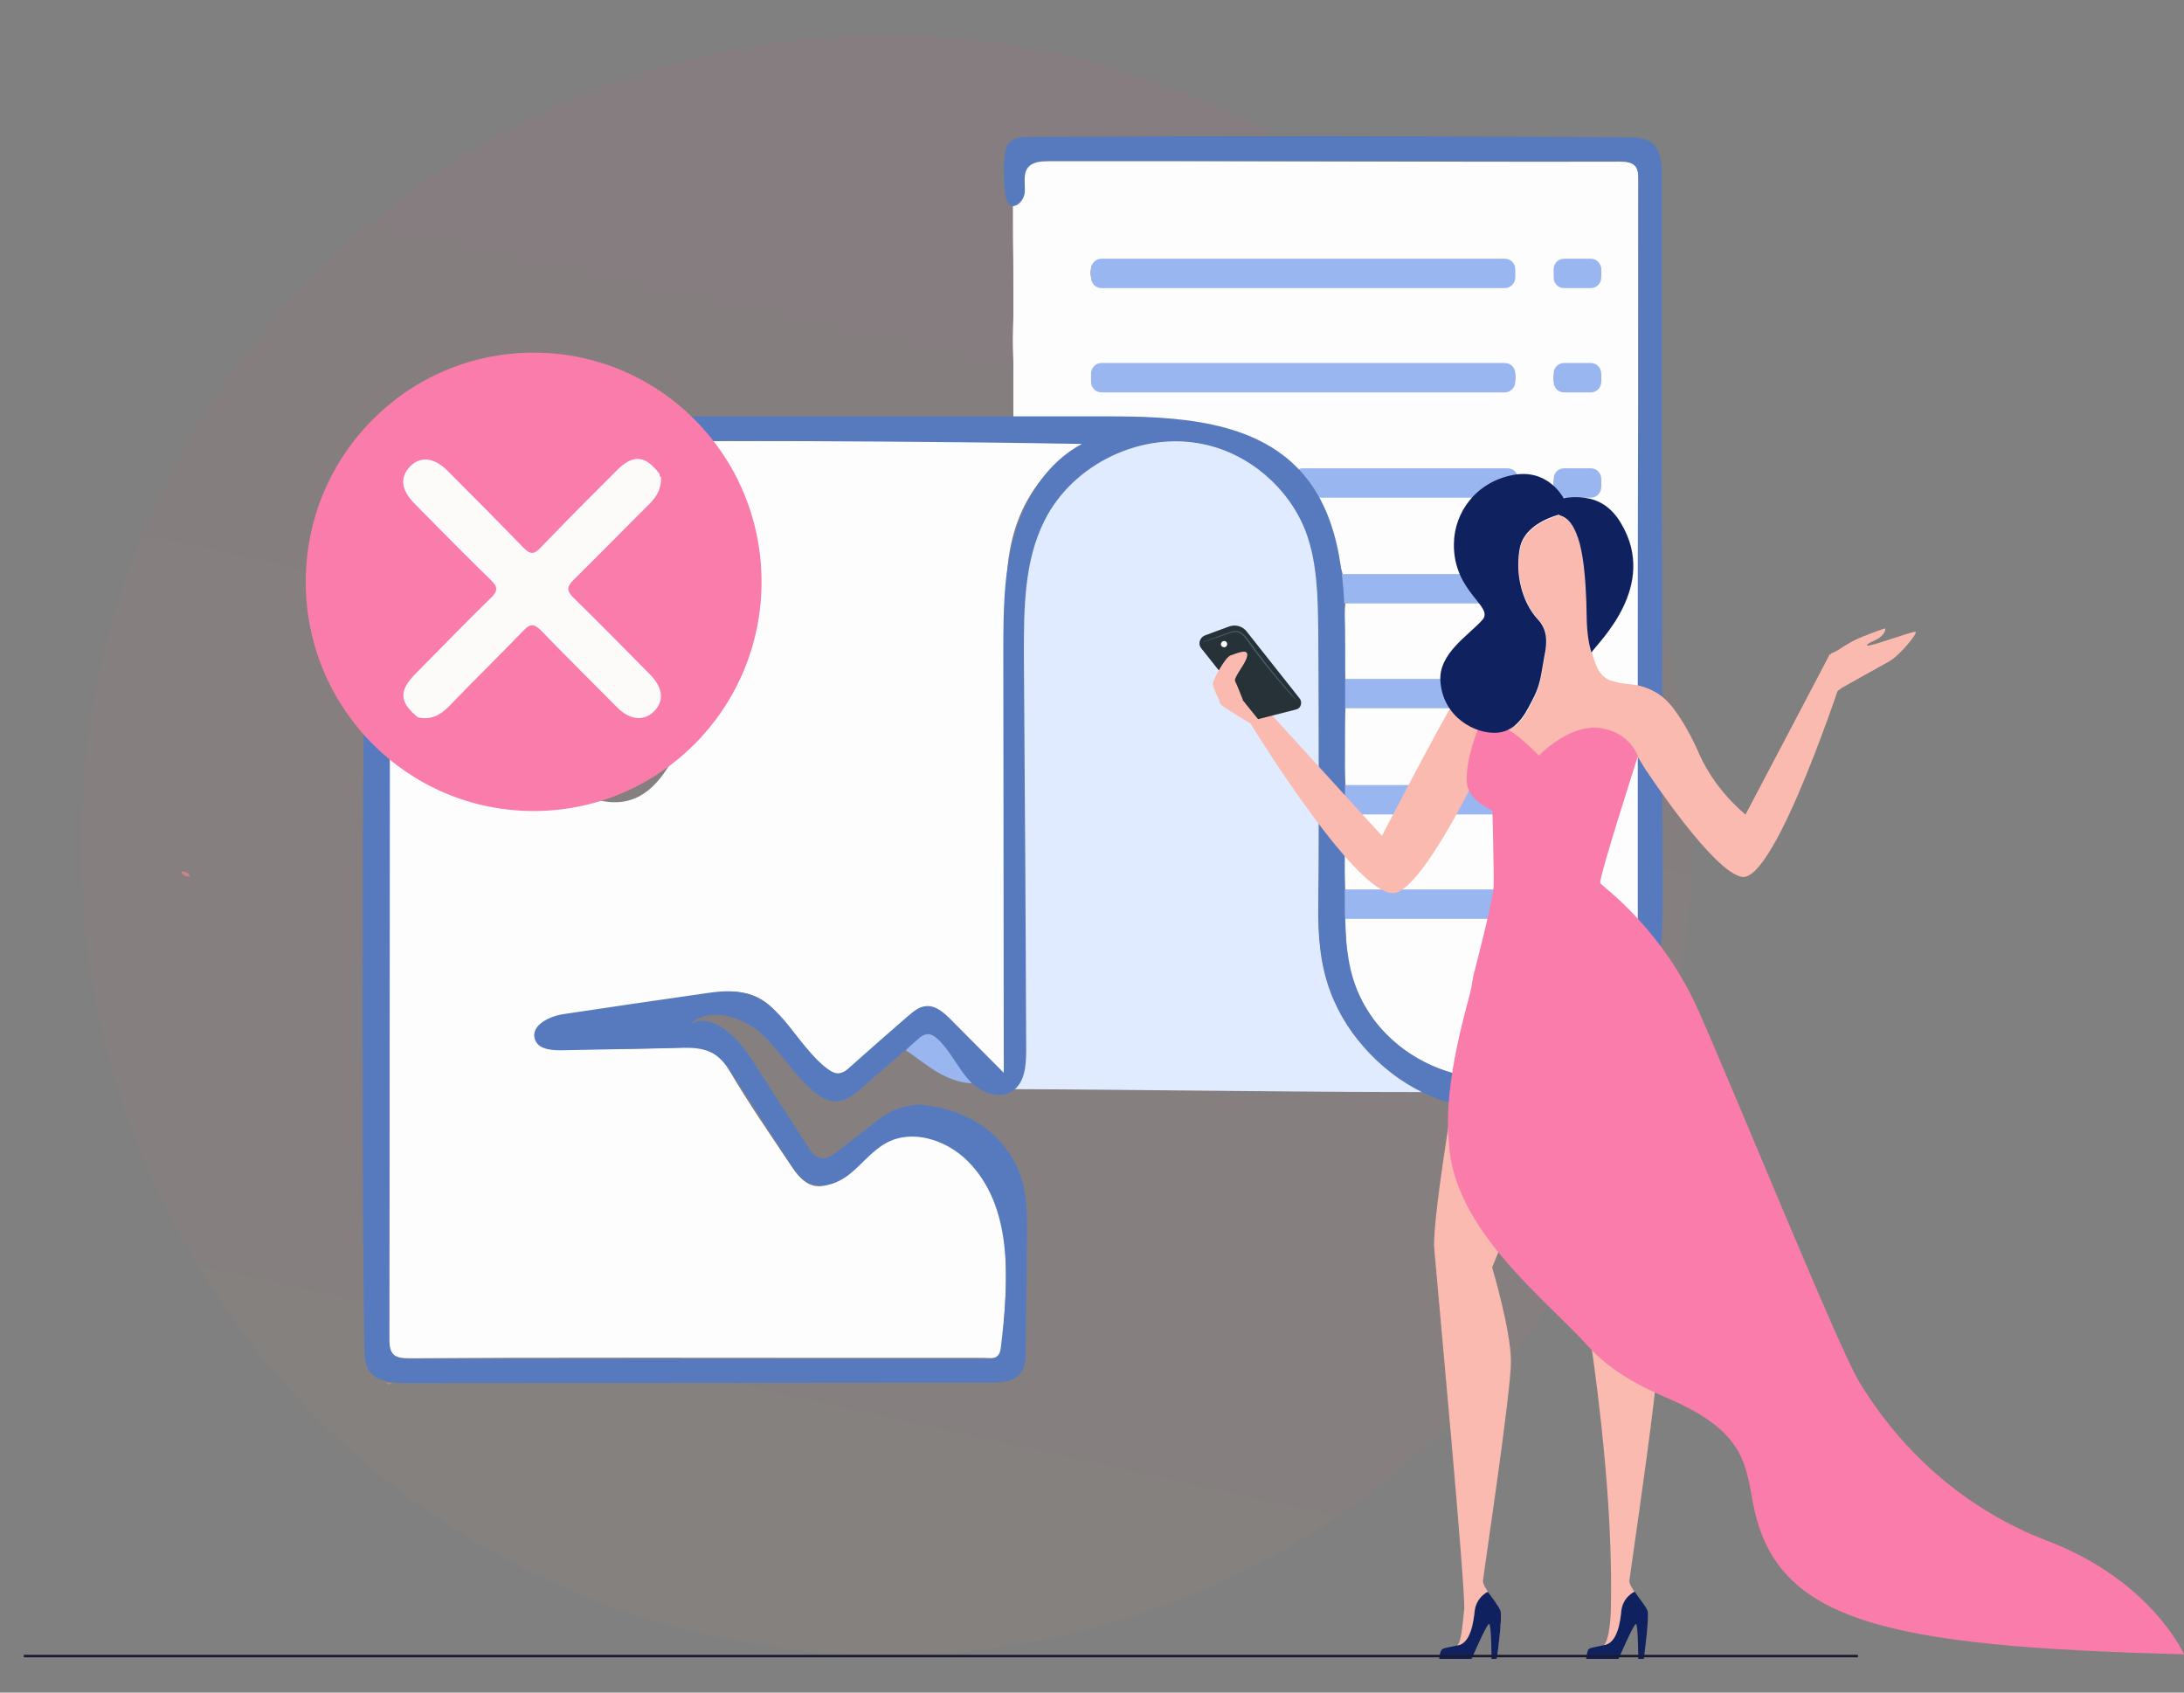 <svg width="240" height="186" viewBox="0 0 240 186" fill="none" xmlns="http://www.w3.org/2000/svg">
<rect x="0" y="0" width="240" height="186" fill="#808080" stroke="none"/>
<path d="M97.396 181.901C146.276 181.901 185.901 142.048 185.901 92.888C185.901 43.727 146.276 3.875 97.396 3.875C48.516 3.875 8.891 43.727 8.891 92.888C8.891 142.048 48.516 181.901 97.396 181.901Z" fill="url(#paint0_linear_15956_296203)"/>
<path d="M110.594 119.687C111.649 118.475 112.715 117.285 112.715 115.719C112.665 98.644 111.852 81.748 111.903 64.723C111.903 57.246 118.241 50.298 125.273 48.883C133.498 47.056 140.543 51.207 143.607 58.28C144.561 60.452 144.963 62.725 144.963 65.15C144.913 77.022 145.013 88.843 144.913 100.715C144.863 108.899 148.077 115.163 155.26 119.205C155.612 119.407 155.963 119.76 156.265 120.013C141.397 120.013 125.512 119.738 110.594 119.687Z" fill="#E1EBFF"/>
<path d="M99.557 115.415C101.917 112.788 102.184 112.686 104.344 115.414C105.248 116.576 105.986 117.688 106.79 119.052C103.826 118.901 101.767 116.93 99.557 115.415Z" fill="#99B6F1"/>
<path d="M76.852 48.481C90.665 48.481 105.339 48.367 119.102 48.367C119.353 48.923 118.091 49.239 117.789 49.491C112.465 53.533 110.544 58.661 110.594 65.379C110.695 81.697 110.594 98.136 110.594 114.454C110.594 115.363 110.594 117.066 110.594 118.379C108.284 117.015 106.816 114.761 105.359 113.145C102.697 110.215 102.116 110.012 99.052 112.689C97.244 114.306 95.338 115.923 93.58 117.59C92.525 118.651 91.312 118.347 90.308 117.135C88.801 115.316 87.149 113.7 85.742 111.78C83.733 109.052 81.239 108.613 77.874 109.219C72.299 110.28 67.14 111.028 61.514 111.836C60.158 112.038 59.4 112.132 59.551 113.799C59.701 115.466 60.175 115.316 61.481 115.316C66.103 115.266 70.673 115.316 75.295 115.064C77.555 114.963 78.961 115.569 80.117 117.59C82.277 121.277 84.738 124.814 87.099 128.35C88.656 130.674 90.263 130.977 92.574 129.31C94.784 127.744 94.888 126.231 99.053 124.561C100.058 123.803 100.811 123.753 101.615 124.713C101.716 124.864 101.866 124.965 101.967 125.066C106.668 126.231 108.999 129.36 109.752 132.594C110.908 137.443 110.594 142.589 110.104 147.901C110.104 149.568 108.949 149.214 107.994 149.214C101.063 149.214 94.131 149.214 87.149 149.214C73.085 149.214 59.02 149.163 45.006 149.264C43.348 149.264 42.695 148.911 42.695 147.042C42.796 131.987 42.796 93.683 42.796 78.629C55.655 77.77 65.952 95.463 73.185 84.652C78.61 76.569 80.77 67.627 79.112 57.877C79.112 54.594 77.706 51.613 76.852 48.481Z" fill="#FDFDFD"/>
<path d="M20.895 96.321C20.443 96.372 20.091 96.22 19.891 95.766C20.343 95.766 20.694 95.867 20.895 96.321Z" fill="#CB8384"/>
<path d="M19.941 95.767C19.74 95.616 19.539 95.464 19.338 95.312C19.539 95.464 19.74 95.616 19.941 95.767Z" fill="#CB8384"/>
<path d="M64.043 43.888C63.691 43.837 63.641 43.584 63.641 43.281C63.741 43.483 63.892 43.685 64.043 43.888Z" fill="#CC3434"/>
<path d="M111.309 24.589C111.309 23.933 111.309 23.276 111.309 22.669C112.557 22.197 112.507 21.045 112.557 19.58C112.607 18.115 112.913 17.617 114.52 17.617C135.667 17.668 156.918 17.82 178.065 17.769C179.622 17.769 180.074 18.274 180.074 19.79C180.024 47.524 180.074 75.259 180.024 102.993C180.024 111.026 172.74 118.25 164.804 118.553C156.215 118.906 148.781 112.693 147.977 104.307C147.877 103.145 147.877 101.983 147.826 100.821C153.251 100.821 158.676 100.821 164.101 100.77C165.206 100.77 166.763 101.023 166.663 99.255C166.612 97.739 165.156 97.942 164.101 97.942C158.676 97.942 153.251 97.942 147.826 97.942C147.676 95.011 147.625 92.132 147.877 89.202C153.301 89.202 158.776 89.202 164.201 89.202C165.306 89.202 166.663 89.303 166.663 87.787C166.663 86.221 165.256 86.373 164.201 86.373C158.776 86.373 153.301 86.423 147.877 86.423C147.625 83.493 147.625 80.513 147.877 77.583C153.301 77.583 158.726 77.583 164.201 77.583C165.256 77.583 166.663 77.734 166.562 76.118C166.512 74.653 165.156 74.956 164.201 74.956C158.776 74.905 153.352 74.956 147.877 74.956C147.575 71.975 147.575 68.995 147.877 66.014C153.402 66.014 158.877 66.014 164.402 66.014C165.407 66.014 166.612 66.014 166.562 64.6C166.512 63.236 165.357 63.438 164.452 63.438C158.877 63.438 153.251 63.488 147.676 63.488C146.586 60.148 146.269 57.325 144.863 54.496C151.443 54.496 158.073 54.445 164.653 54.445C165.608 54.445 166.612 54.344 166.562 53.081C166.512 51.919 165.558 51.869 164.704 51.869C157.42 51.919 150.187 51.919 142.904 51.97C138.082 47.221 132.189 46.407 125.574 45.857C120.853 46.11 116.081 45.857 111.359 45.807C111.359 43.786 111.359 41.765 111.359 39.745C111.248 37.247 111.309 36.593 111.359 34.844C111.359 33.682 111.359 32.52 111.359 31.359C111.359 26.589 111.309 28.086 111.309 24.589ZM143.155 31.207C150.087 31.207 157.018 31.207 163.95 31.207C164.955 31.207 166.462 31.611 166.462 29.944C166.512 28.277 165.005 28.681 164 28.681C150.137 28.681 136.273 28.681 122.36 28.681C121.355 28.681 119.848 28.277 119.848 29.944C119.798 31.611 121.305 31.207 122.31 31.207C129.291 31.207 136.223 31.207 143.155 31.207ZM143.155 42.776C150.087 42.776 157.018 42.776 164 42.776C165.005 42.776 166.512 43.129 166.512 41.513C166.562 39.846 165.055 40.199 164.051 40.199C150.187 40.199 136.273 40.199 122.41 40.199C121.405 40.199 119.898 39.795 119.898 41.412C119.848 43.079 121.305 42.725 122.36 42.725C129.241 42.826 136.173 42.776 143.155 42.776ZM173.544 86.373C172.389 86.474 170.832 86.12 170.781 87.787C170.731 89.454 172.288 89.252 173.393 89.252C174.498 89.252 176.005 89.505 176.005 87.737C175.955 86.12 174.549 86.474 173.544 86.373ZM173.594 74.855C172.489 75.057 170.832 74.4 170.781 76.32C170.731 77.583 171.987 77.734 173.042 77.633C174.197 77.532 175.855 78.138 176.005 76.32C176.106 74.653 174.649 75.006 173.594 74.855ZM173.494 100.77C174.549 100.669 176.056 101.023 176.005 99.255C175.955 97.689 174.549 97.942 173.494 97.942C172.339 97.942 170.832 97.689 170.781 99.356C170.731 100.973 172.288 100.72 173.494 100.77ZM173.393 54.395C174.348 54.243 175.955 54.849 175.955 53.031C175.955 51.364 174.448 51.819 173.444 51.819C172.389 51.819 170.731 51.313 170.731 53.132C170.781 54.648 172.238 54.395 173.393 54.395ZM173.544 31.207C174.348 31.005 175.905 31.611 175.955 29.995C176.005 28.125 174.398 28.681 173.343 28.631C172.339 28.58 170.832 28.277 170.781 29.793C170.731 31.611 172.339 31.106 173.544 31.207ZM173.444 42.826C174.298 42.624 175.955 43.281 175.955 41.462C175.955 39.846 174.448 40.199 173.444 40.25C172.389 40.25 170.731 39.795 170.731 41.563C170.731 43.079 172.238 42.725 173.444 42.826ZM173.544 66.014C174.348 65.812 175.955 66.418 175.955 64.6C175.955 62.932 174.448 63.387 173.444 63.387C172.389 63.387 170.731 62.882 170.731 64.65C170.781 66.166 172.238 66.014 173.544 66.014Z" fill="#FDFDFD"/>
<path d="M42.998 151.996C42.797 152.198 42.596 152.147 42.445 151.945C42.646 151.945 42.847 151.996 42.998 151.996Z" fill="#CA8585"/>
<path d="M165.658 54.693H143.155C142.502 54.693 142 54.188 142 53.532V52.623C142 51.966 142.502 51.461 143.155 51.461H165.658C166.311 51.461 166.814 51.966 166.814 52.623V53.532C166.814 54.188 166.311 54.693 165.658 54.693Z" fill="#99B6F1"/>
<path d="M165.358 66.318H147.124C146.471 66.318 145.969 65.813 145.969 65.156V64.248C145.969 63.591 146.471 63.086 147.124 63.086H165.358C166.011 63.086 166.513 63.591 166.513 64.248V65.156C166.513 65.763 165.96 66.318 165.358 66.318Z" fill="#99B6F1"/>
<path d="M165.358 77.834H147.124C146.471 77.834 145.969 77.329 145.969 76.672V75.763C145.969 75.107 146.471 74.602 147.124 74.602H165.358C166.011 74.602 166.513 75.107 166.513 75.763V76.672C166.513 77.329 165.96 77.834 165.358 77.834Z" fill="#99B6F1"/>
<path d="M165.358 89.506H147.124C146.471 89.506 145.969 89.001 145.969 88.344V87.435C145.969 86.778 146.471 86.273 147.124 86.273H165.358C166.011 86.273 166.513 86.778 166.513 87.435V88.344C166.513 89.001 165.96 89.506 165.358 89.506Z" fill="#99B6F1"/>
<path d="M165.358 100.974H147.124C146.471 100.974 145.969 100.469 145.969 99.813V98.904C145.969 98.247 146.471 97.742 147.124 97.742H165.358C166.011 97.742 166.513 98.247 166.513 98.904V99.813C166.513 100.469 165.96 100.974 165.358 100.974Z" fill="#99B6F1"/>
<path d="M75.696 45.754C75.847 46.714 76.299 47.674 76.902 48.432H76.903C90.866 48.482 104.83 48.533 118.894 48.785C115.077 50.806 112.565 54.797 111.41 58.99C110.255 63.183 110.255 67.578 110.255 71.922C110.255 87.23 110.305 102.587 110.305 117.894L104.478 112.034C103.725 111.276 102.821 110.468 101.766 110.569C100.962 110.619 100.359 111.175 99.757 111.68C97.647 113.498 95.538 115.367 93.43 117.236L93.428 117.237C93.076 117.591 92.674 117.894 92.172 117.945C91.72 117.995 91.268 117.692 90.916 117.439C87.651 115.014 86.044 110.316 82.126 109.205C80.518 108.75 78.811 108.952 77.203 109.205C72.18 109.912 67.107 110.67 62.034 111.428C60.376 111.63 58.166 112.741 58.819 114.307C59.221 115.318 60.577 115.419 61.682 115.419C65.952 115.318 70.272 115.267 74.541 115.166C75.897 115.115 77.304 115.115 78.459 115.823C79.363 116.378 79.966 117.288 80.569 118.197L86.747 127.745C87.299 128.604 87.953 129.564 88.907 130.018C90.464 130.726 92.272 129.968 93.578 128.856C94.884 127.745 95.939 126.381 97.446 125.573C100.309 124.057 103.976 125.27 106.286 127.543C111.36 132.544 110.857 140.779 110.003 147.902L110 147.929C109.951 148.326 109.896 148.766 109.602 149.013C109.3 149.316 108.798 149.316 108.396 149.316H44.855C44.303 149.316 43.7 149.266 43.298 148.912C42.846 148.508 42.796 147.801 42.796 147.194C42.796 132.14 42.846 93.785 42.846 78.731H39.983C39.782 94.139 39.782 132.797 40.033 148.154C40.083 149.013 40.083 149.872 40.535 150.579C41.339 151.842 43.147 151.994 44.654 151.994C66.052 151.994 87.5 151.943 108.898 151.943C110.054 151.943 111.46 151.842 112.163 150.882C112.666 150.226 112.716 149.316 112.716 148.508C112.766 144.163 112.816 139.768 112.867 135.424C112.867 134.211 112.867 132.291 112.557 130.813C112.175 127.937 109.3 122.025 100.862 121.38C98.815 121.652 97.848 122.036 96.592 122.996C95.035 124.209 93.528 125.371 91.971 126.583L91.926 126.615C91.436 126.96 90.898 127.339 90.313 127.29C89.61 127.24 89.158 126.583 88.756 125.977C86.647 122.744 84.587 119.46 82.477 116.227C80.92 113.853 78.158 111.125 75.747 112.59C77.906 110.619 81.473 111.63 83.633 113.549C85.793 115.52 87.249 118.197 89.51 120.016C90.163 120.521 90.916 121.026 91.77 121.026C92.875 121.077 93.829 120.319 94.683 119.561C96.743 117.793 98.752 116.025 100.811 114.257C101.113 113.954 101.464 113.701 101.866 113.65C102.318 113.6 102.77 113.903 103.122 114.257C104.428 115.52 105.232 117.288 106.437 118.652C107.643 120.016 109.803 120.925 111.309 119.864C112.666 118.904 112.766 116.985 112.766 115.318C112.716 100.872 112.615 86.426 112.515 71.98L112.515 71.973C112.515 66.972 112.515 61.718 114.775 57.222C117.89 50.958 125.525 47.32 132.356 48.836C137.278 49.897 141.598 53.584 143.457 58.333C144.761 61.765 144.813 65.549 144.863 69.233L144.863 69.245C144.913 75.661 144.913 82.127 144.913 88.543C144.913 92.13 144.913 95.666 144.863 99.253C144.813 102.941 145.064 106.527 146.571 109.912C148.781 114.913 153.201 119.106 158.325 120.875L158.325 120.875C158.677 120.976 159.028 121.077 159.38 121.127C162.745 121.733 166.161 121.43 169.375 120.369C172.992 119.157 176.307 116.884 178.668 113.802C181.38 110.215 182.636 105.618 182.686 101.122C182.787 95.161 182.636 89.2 182.636 83.239C182.686 72.63 182.636 62.072 182.636 51.463V19.384C182.636 18.02 182.536 16.403 181.38 15.595C180.677 15.14 179.773 15.09 178.919 15.09C157.019 14.938 135.068 14.938 113.168 15.039C112.364 15.039 111.46 15.09 110.908 15.696C110.556 16.1 110.456 16.656 110.405 17.211C110.255 18.626 110.305 20.091 110.506 21.506C110.556 21.859 110.656 22.263 110.908 22.465C111.611 23.021 112.565 22.011 112.615 21.101C112.666 20.192 112.414 19.182 112.917 18.474C113.419 17.767 114.424 17.717 115.278 17.717H177.914C178.567 17.717 179.321 17.767 179.723 18.272C180.024 18.626 180.024 19.182 180.024 19.636V44.289C179.974 55.05 179.974 65.759 179.974 76.52V92.635V100.667C179.974 103.092 179.974 105.467 179.12 107.79C176.91 113.701 171.083 118.248 164.754 118.5C160.183 118.702 155.612 116.934 152.347 113.65C150.388 111.68 149.082 109.306 148.429 106.578C147.776 103.749 147.776 100.819 147.776 97.94V97.939C147.776 89.099 147.827 80.207 147.827 71.367C147.827 64.496 147.576 56.919 142.954 51.816C137.831 46.158 129.242 45.754 121.607 45.754H75.696Z" fill="#577ABE"/>
<path d="M165.357 31.662H121.054C120.401 31.662 119.898 31.157 119.898 30.5V29.591C119.898 28.935 120.401 28.43 121.054 28.43H165.357C166.01 28.43 166.512 28.935 166.512 29.591V30.5C166.512 31.157 165.959 31.662 165.357 31.662Z" fill="#99B6F1"/>
<path d="M165.357 43.123H121.054C120.401 43.123 119.898 42.618 119.898 41.961V41.052C119.898 40.396 120.401 39.891 121.054 39.891H165.357C166.01 39.891 166.512 40.396 166.512 41.052V41.961C166.512 42.618 165.959 43.123 165.357 43.123Z" fill="#99B6F1"/>
<path d="M174.801 100.974H171.888C171.235 100.974 170.732 100.469 170.732 99.813V98.904C170.732 98.247 171.235 97.742 171.888 97.742H174.801C175.454 97.742 175.956 98.247 175.956 98.904V99.813C175.956 100.469 175.454 100.974 174.801 100.974Z" fill="#99B6F1"/>
<path d="M174.801 89.506H171.888C171.235 89.506 170.732 89.001 170.732 88.344V87.435C170.732 86.778 171.235 86.273 171.888 86.273H174.801C175.454 86.273 175.956 86.778 175.956 87.435V88.344C175.956 89.001 175.454 89.506 174.801 89.506Z" fill="#99B6F1"/>
<path d="M174.801 77.881H171.888C171.235 77.881 170.732 77.376 170.732 76.719V75.81C170.732 75.153 171.235 74.648 171.888 74.648H174.801C175.454 74.648 175.956 75.153 175.956 75.81V76.719C175.956 77.376 175.454 77.881 174.801 77.881Z" fill="#99B6F1"/>
<path d="M174.801 66.318H171.888C171.235 66.318 170.732 65.813 170.732 65.156V64.248C170.732 63.591 171.235 63.086 171.888 63.086H174.801C175.454 63.086 175.956 63.591 175.956 64.248V65.156C175.956 65.813 175.454 66.318 174.801 66.318Z" fill="#99B6F1"/>
<path d="M174.801 54.693H171.888C171.235 54.693 170.732 54.188 170.732 53.532V52.623C170.732 51.966 171.235 51.461 171.888 51.461H174.801C175.454 51.461 175.956 51.966 175.956 52.623V53.532C175.956 54.188 175.454 54.693 174.801 54.693Z" fill="#99B6F1"/>
<path d="M174.801 43.123H171.888C171.235 43.123 170.732 42.618 170.732 41.961V41.052C170.732 40.396 171.235 39.891 171.888 39.891H174.801C175.454 39.891 175.956 40.396 175.956 41.052V41.961C175.956 42.618 175.454 43.123 174.801 43.123Z" fill="#99B6F1"/>
<path d="M174.801 31.662H171.888C171.235 31.662 170.732 31.157 170.732 30.5V29.591C170.732 28.935 171.235 28.43 171.888 28.43H174.801C175.454 28.43 175.956 28.935 175.956 29.591V30.5C175.956 31.157 175.454 31.662 174.801 31.662Z" fill="#99B6F1"/>
<path d="M174.305 182.307H177.858C177.858 182.307 179.505 178.498 179.763 178.465C180.022 178.401 180.022 182.307 180.022 182.307H180.635C180.635 182.307 181.249 177.787 181.055 177.045C180.926 176.593 180.151 175.689 179.634 174.914C179.634 174.914 178.342 175.495 178.181 177.045C178.051 178.175 177.761 180.661 176.21 180.79C175.726 180.951 174.789 181.016 174.563 181.242C174.369 181.5 174.305 182.307 174.305 182.307Z" fill="#10215F"/>
<path d="M158.154 182.307H161.707C161.772 182.178 163.354 178.498 163.613 178.465C163.613 178.465 163.613 178.465 163.645 178.465C163.903 178.594 163.903 182.307 163.903 182.307H164.517C164.549 182.178 165.131 177.787 164.937 177.045C164.808 176.593 164.065 175.689 163.516 174.914C163.516 174.914 162.224 175.495 162.062 177.077C161.933 178.175 161.643 180.661 160.125 180.822H160.092C159.608 180.984 158.671 181.048 158.445 181.274C158.219 181.5 158.154 182.307 158.154 182.307Z" fill="#10215F"/>
<path d="M157.607 137.178C157.962 141.375 161.095 174.983 160.901 176.856C160.707 178.728 160.546 180.665 160.094 180.827C161.612 180.665 161.902 178.212 162.032 177.082C162.193 175.5 163.485 174.919 163.485 174.919C164.034 175.694 164.777 176.597 164.906 177.049C165.1 177.792 164.518 182.183 164.486 182.312H164.518C164.518 182.312 165.132 177.792 164.938 177.049C164.745 176.307 162.871 174.467 162.968 173.692C163.033 172.917 166.037 153.095 166.037 149.64C166.037 146.186 163.969 139.277 163.969 139.277L169.396 126.04L169.945 124.717C169.202 117.905 162.645 107.735 161.999 106.734C161.935 107.122 161.805 107.735 161.676 108.542C160.546 115.096 157.348 133.724 157.607 137.178Z" fill="#FABAAF"/>
<path d="M175.176 150.054C176.241 158.061 177.21 167.714 177.017 176.818C176.984 178.723 176.661 180.66 176.177 180.789C177.727 180.66 178.05 178.174 178.147 177.044C178.309 175.462 179.601 174.913 179.601 174.913C179.278 174.429 179.019 173.977 179.051 173.686C179.116 173.105 180.86 161.354 181.7 154.316C181.765 153.735 181.829 153.153 181.894 152.637C178.761 151.152 176.468 149.505 174.82 147.633C174.95 148.472 175.079 149.247 175.176 150.054Z" fill="#FABAAF"/>
<path d="M134.415 77.611C135.384 78.321 137.419 79.516 137.419 79.516C137.419 79.516 149.66 99.532 153.504 98.079C156.669 96.885 162.128 85.488 162.386 85.004C162.386 84.358 162.451 83.357 163.032 82.486C164.195 80.71 166.133 81.001 166.488 79.838C166.876 78.418 164.356 75.125 162.257 75.964C161.062 76.416 159.931 77.03 159.382 77.837C158.543 79.031 151.857 91.848 151.857 91.848C151.857 91.848 139.745 78.579 138.873 77.611C137.645 76.287 133.996 74.641 133.996 74.641C133.996 74.641 133.737 75.06 134.415 75.706C134.835 76.093 134.189 76.388 133.996 76.581C133.802 76.775 134.997 76.642 134.674 76.739C134.383 76.804 133.447 76.9 134.415 77.611Z" fill="#FABAAF"/>
<path d="M183.995 78.028C183.736 77.641 182.703 76.221 180.894 75.607C180.313 75.413 180.442 75.381 178.794 75.187C176.275 74.897 175.662 74.283 174.951 71.765C174.693 70.797 174.466 69.635 174.434 68.117C174.337 61.886 173.724 57.237 171.398 56.688H171.366C171.333 56.688 171.269 56.656 171.237 56.656C171.204 56.656 171.14 56.688 171.107 56.688C170.235 56.947 167.587 57.915 167.07 60.175C166.941 60.789 166.876 61.434 166.876 62.08C166.876 62.112 166.876 62.112 166.876 62.145C166.909 64.372 167.716 66.664 169.073 68.117C169.719 68.795 169.945 69.602 169.945 70.538C169.945 71.055 169.88 71.572 169.751 72.153C169.492 73.444 169.396 75.058 168.653 76.543C167.91 78.028 166.941 80.385 164.583 80.579L164.551 80.643C164.551 80.643 170.752 84.679 171.592 84.84C174.305 85.26 184.221 78.351 183.995 78.028Z" fill="#FABAAF"/>
<path d="M177.115 74.831C177.309 74.895 177.632 74.992 178.019 75.056C178.342 75.121 178.407 75.089 179.021 75.186C179.57 75.25 179.86 75.282 180.216 75.379C180.539 75.476 180.829 75.573 180.991 75.638C181.314 75.767 181.734 75.96 182.218 76.251C182.218 76.251 182.8 76.638 183.284 77.155C185.254 79.254 186.772 82.966 186.772 82.966C187.58 84.71 189.001 87.099 191.811 89.52C191.811 89.52 200.499 73.023 201.113 71.828C201.727 73.668 202.76 73.475 202.76 73.475C202.76 73.475 195.17 96.978 191.423 96.364C188.323 95.848 181.346 85.323 181.023 84.839C180.668 84.451 179.99 82.902 179.311 82.482C178.149 81.772 177.18 81.642 176.534 81.546C174.951 80.997 174.434 79.286 172.852 78.737C174.628 76.768 175.339 76.832 177.115 74.831Z" fill="#FABAAF"/>
<path d="M201.983 71.44C202.185 71.32 202.379 71.169 202.582 71.049C202.838 70.882 203.134 70.737 203.391 70.57C203.975 70.25 204.606 69.984 205.215 69.758C205.698 69.565 206.213 69.363 206.704 69.201C206.861 69.16 207.009 69.088 207.165 69.047C207.165 69.047 207.288 69.515 206.534 70.08C206.061 70.438 205.061 70.7 205.189 70.933C205.317 71.167 210.239 69.309 210.507 69.439C210.775 69.569 208.696 72.083 207.645 72.659C206.594 73.235 202.386 75.597 202.386 75.597C200.718 77.002 200.702 75.213 200.536 75.09C200.457 75.044 200.456 74.911 200.461 74.676C200.456 74.276 200.54 74.088 200.674 73.452C200.734 73.169 200.793 72.886 200.892 72.627C200.945 72.446 201.077 72.112 201.161 71.923C201.245 71.734 201.305 71.784 201.516 71.696C201.656 71.592 201.843 71.543 201.983 71.44Z" fill="#FABAAF"/>
<path d="M240 181.791C206.99 180.952 195.105 178.207 192.65 165.229C191.778 160.58 191.584 157.158 182.928 153.51C182.411 153.284 181.927 153.058 181.442 152.832C178.374 151.379 176.178 149.765 174.563 147.989C169.912 142.792 159.641 135.108 159.221 125.52C158.51 118.901 161.482 109.733 161.74 108.377C161.708 108.215 162.031 106.762 162.031 106.762C162.031 106.762 164.066 98.917 164.13 97.497C164.195 96.076 164.001 89.071 164.001 89.071C164.001 89.071 161.514 88.037 161.223 86.23C161.094 85.261 161.256 84.067 161.514 83.001C161.869 81.452 162.418 80.128 162.418 80.128C162.418 80.128 164.453 79.224 166.262 80.515C167.748 81.581 169.104 83.034 169.104 83.034C169.104 83.034 172.366 79.611 175.725 79.999C179.084 80.386 179.989 83.098 179.989 83.098C179.989 83.098 175.628 96.657 175.855 97.045C175.951 97.239 177.631 98.433 179.763 100.725C180.57 101.597 181.475 102.63 182.379 103.825C183.865 105.794 185.383 108.215 186.675 111.121C190.744 120.322 202.049 148.119 204.277 151.799C209.445 160.354 216.874 166.23 224.916 169.297C236.447 173.688 240 181.791 240 181.791Z" fill="#F97CAA"/>
<path d="M158.284 74.834C158.542 78.837 162.159 80.71 164.517 80.516H164.55C166.907 80.322 167.844 77.965 168.619 76.48C169.362 74.995 169.459 73.381 169.717 72.09C169.847 71.508 169.911 70.992 169.911 70.475C169.911 69.572 169.653 68.797 169.039 68.119C167.65 66.666 166.843 64.341 166.843 62.081C166.843 62.049 166.843 62.049 166.843 62.017C166.843 61.371 166.907 60.726 167.037 60.112C167.553 57.852 170.202 56.884 171.074 56.626C171.139 56.593 171.171 56.593 171.203 56.593C171.3 56.561 171.332 56.561 171.332 56.561V56.529L171.365 56.626C172.43 56.884 173.109 57.981 173.593 59.725C173.722 60.209 173.819 60.726 173.916 61.307C174.207 63.179 174.336 65.471 174.368 68.054C174.401 69.572 174.594 70.766 174.885 71.702C175.693 70.508 182.249 64.406 178.147 57.529C177.211 55.915 175.983 55.108 174.756 54.818C173.238 54.462 171.914 54.721 171.849 54.753V54.785C171.688 54.495 170.008 51.46 166.229 52.203C162.256 52.977 159.802 56.238 159.769 59.789C159.705 65.084 164.227 66.634 162.902 68.119C161.352 69.862 158.09 71.799 158.284 74.834Z" fill="#10215F"/>
<path d="M132.006 71.241C133.804 73.532 138.247 79.03 138.247 79.03L142.408 77.973C142.726 77.902 142.937 77.655 142.972 77.338C143.008 77.127 142.937 76.915 142.831 76.774L136.978 69.373C136.52 68.809 135.779 68.597 135.074 68.844L132.394 69.831C131.83 70.078 131.618 70.782 132.006 71.241Z" fill="#263238"/>
<path d="M142.549 77.056C142.549 77.056 142.407 76.915 142.161 76.668C141.914 76.422 141.561 76.034 141.138 75.541C140.292 74.589 139.128 73.214 137.965 71.663C137.682 71.276 137.4 70.888 137.118 70.5C136.836 70.113 136.589 69.76 136.237 69.584C135.884 69.373 135.496 69.478 135.144 69.584C134.791 69.69 134.474 69.831 134.156 69.936C133.557 70.113 133.098 70.289 132.711 70.43C132.358 70.536 132.182 70.606 132.182 70.571C132.182 70.571 132.358 70.465 132.711 70.359C133.063 70.218 133.557 70.042 134.121 69.831C134.438 69.725 134.756 69.584 135.108 69.478C135.285 69.408 135.496 69.337 135.708 69.337C135.919 69.302 136.166 69.373 136.343 69.478C136.73 69.69 137.012 70.078 137.295 70.465C137.577 70.853 137.859 71.205 138.141 71.628C139.304 73.179 140.433 74.554 141.279 75.541C141.667 75.999 142.02 76.386 142.266 76.704C142.407 76.88 142.549 77.056 142.549 77.056Z" fill="#455A64"/>
<path d="M134.369 70.465C134.546 70.394 134.757 70.465 134.828 70.641C134.898 70.817 134.828 71.029 134.651 71.099C134.475 71.17 134.264 71.099 134.193 70.923C134.123 70.782 134.193 70.57 134.369 70.465Z" fill="white"/>
<path fill-rule="evenodd" clip-rule="evenodd" d="M134.351 77.616C134.351 77.616 133.188 75.55 133.285 75.065C133.382 74.581 134.609 72.257 135.223 72.031C136.353 71.611 137.407 71.22 136.955 72.414C136.664 73.189 135.536 74.509 135.73 74.864C135.924 75.219 136.579 76.906 136.579 76.906L134.351 77.616Z" fill="#FABAAF"/>
<path d="M204.174 181.852H2.617V182.126H204.174V181.852Z" fill="#1B1A2E"/>
<path d="M58.642 89.125C72.473 89.125 83.685 77.848 83.685 63.938C83.685 50.027 72.473 38.75 58.642 38.75C44.81 38.75 33.598 50.027 33.598 63.938C33.598 77.848 44.81 89.125 58.642 89.125Z" fill="#F97CAA"/>
<path d="M72.64 52.5C72.672 53.645 72.229 54.504 71.439 55.299C68.624 58.097 65.873 60.928 63.059 63.694C62.3 64.458 62.205 64.871 63.027 65.698C65.873 68.465 68.624 71.295 71.407 74.094C72.893 75.588 73.019 77.083 71.818 78.228C70.711 79.278 69.162 79.119 67.802 77.719C65.019 74.921 62.205 72.122 59.454 69.292C58.664 68.497 58.252 68.528 57.494 69.323C54.837 72.09 52.055 74.793 49.399 77.56C48.387 78.61 47.343 79.15 45.92 78.832C43.865 77.147 43.802 75.907 45.699 73.998C48.45 71.232 51.169 68.401 53.952 65.698C54.774 64.903 54.679 64.458 53.92 63.726C51.075 60.959 48.292 58.129 45.509 55.299C44.086 53.836 43.928 52.468 45.035 51.291C46.142 50.115 47.691 50.242 49.146 51.705C51.928 54.504 54.743 57.302 57.494 60.164C58.284 60.991 58.695 60.928 59.454 60.133C62.205 57.27 64.988 54.472 67.802 51.673C69.573 49.892 70.933 50.019 72.482 52.087C72.482 52.277 72.482 52.436 72.735 52.468L72.64 52.5Z" fill="#FCFBFA"/>
<defs>
<linearGradient id="paint0_linear_15956_296203" x1="214.801" y1="-14.325" x2="166.321" y2="205.959" gradientUnits="userSpaceOnUse">
<stop stop-color="#DB3B72" stop-opacity="0.06"/>
<stop offset="0.995" stop-color="#D39C6E" stop-opacity="0.06"/>
</linearGradient>
</defs>
</svg>
